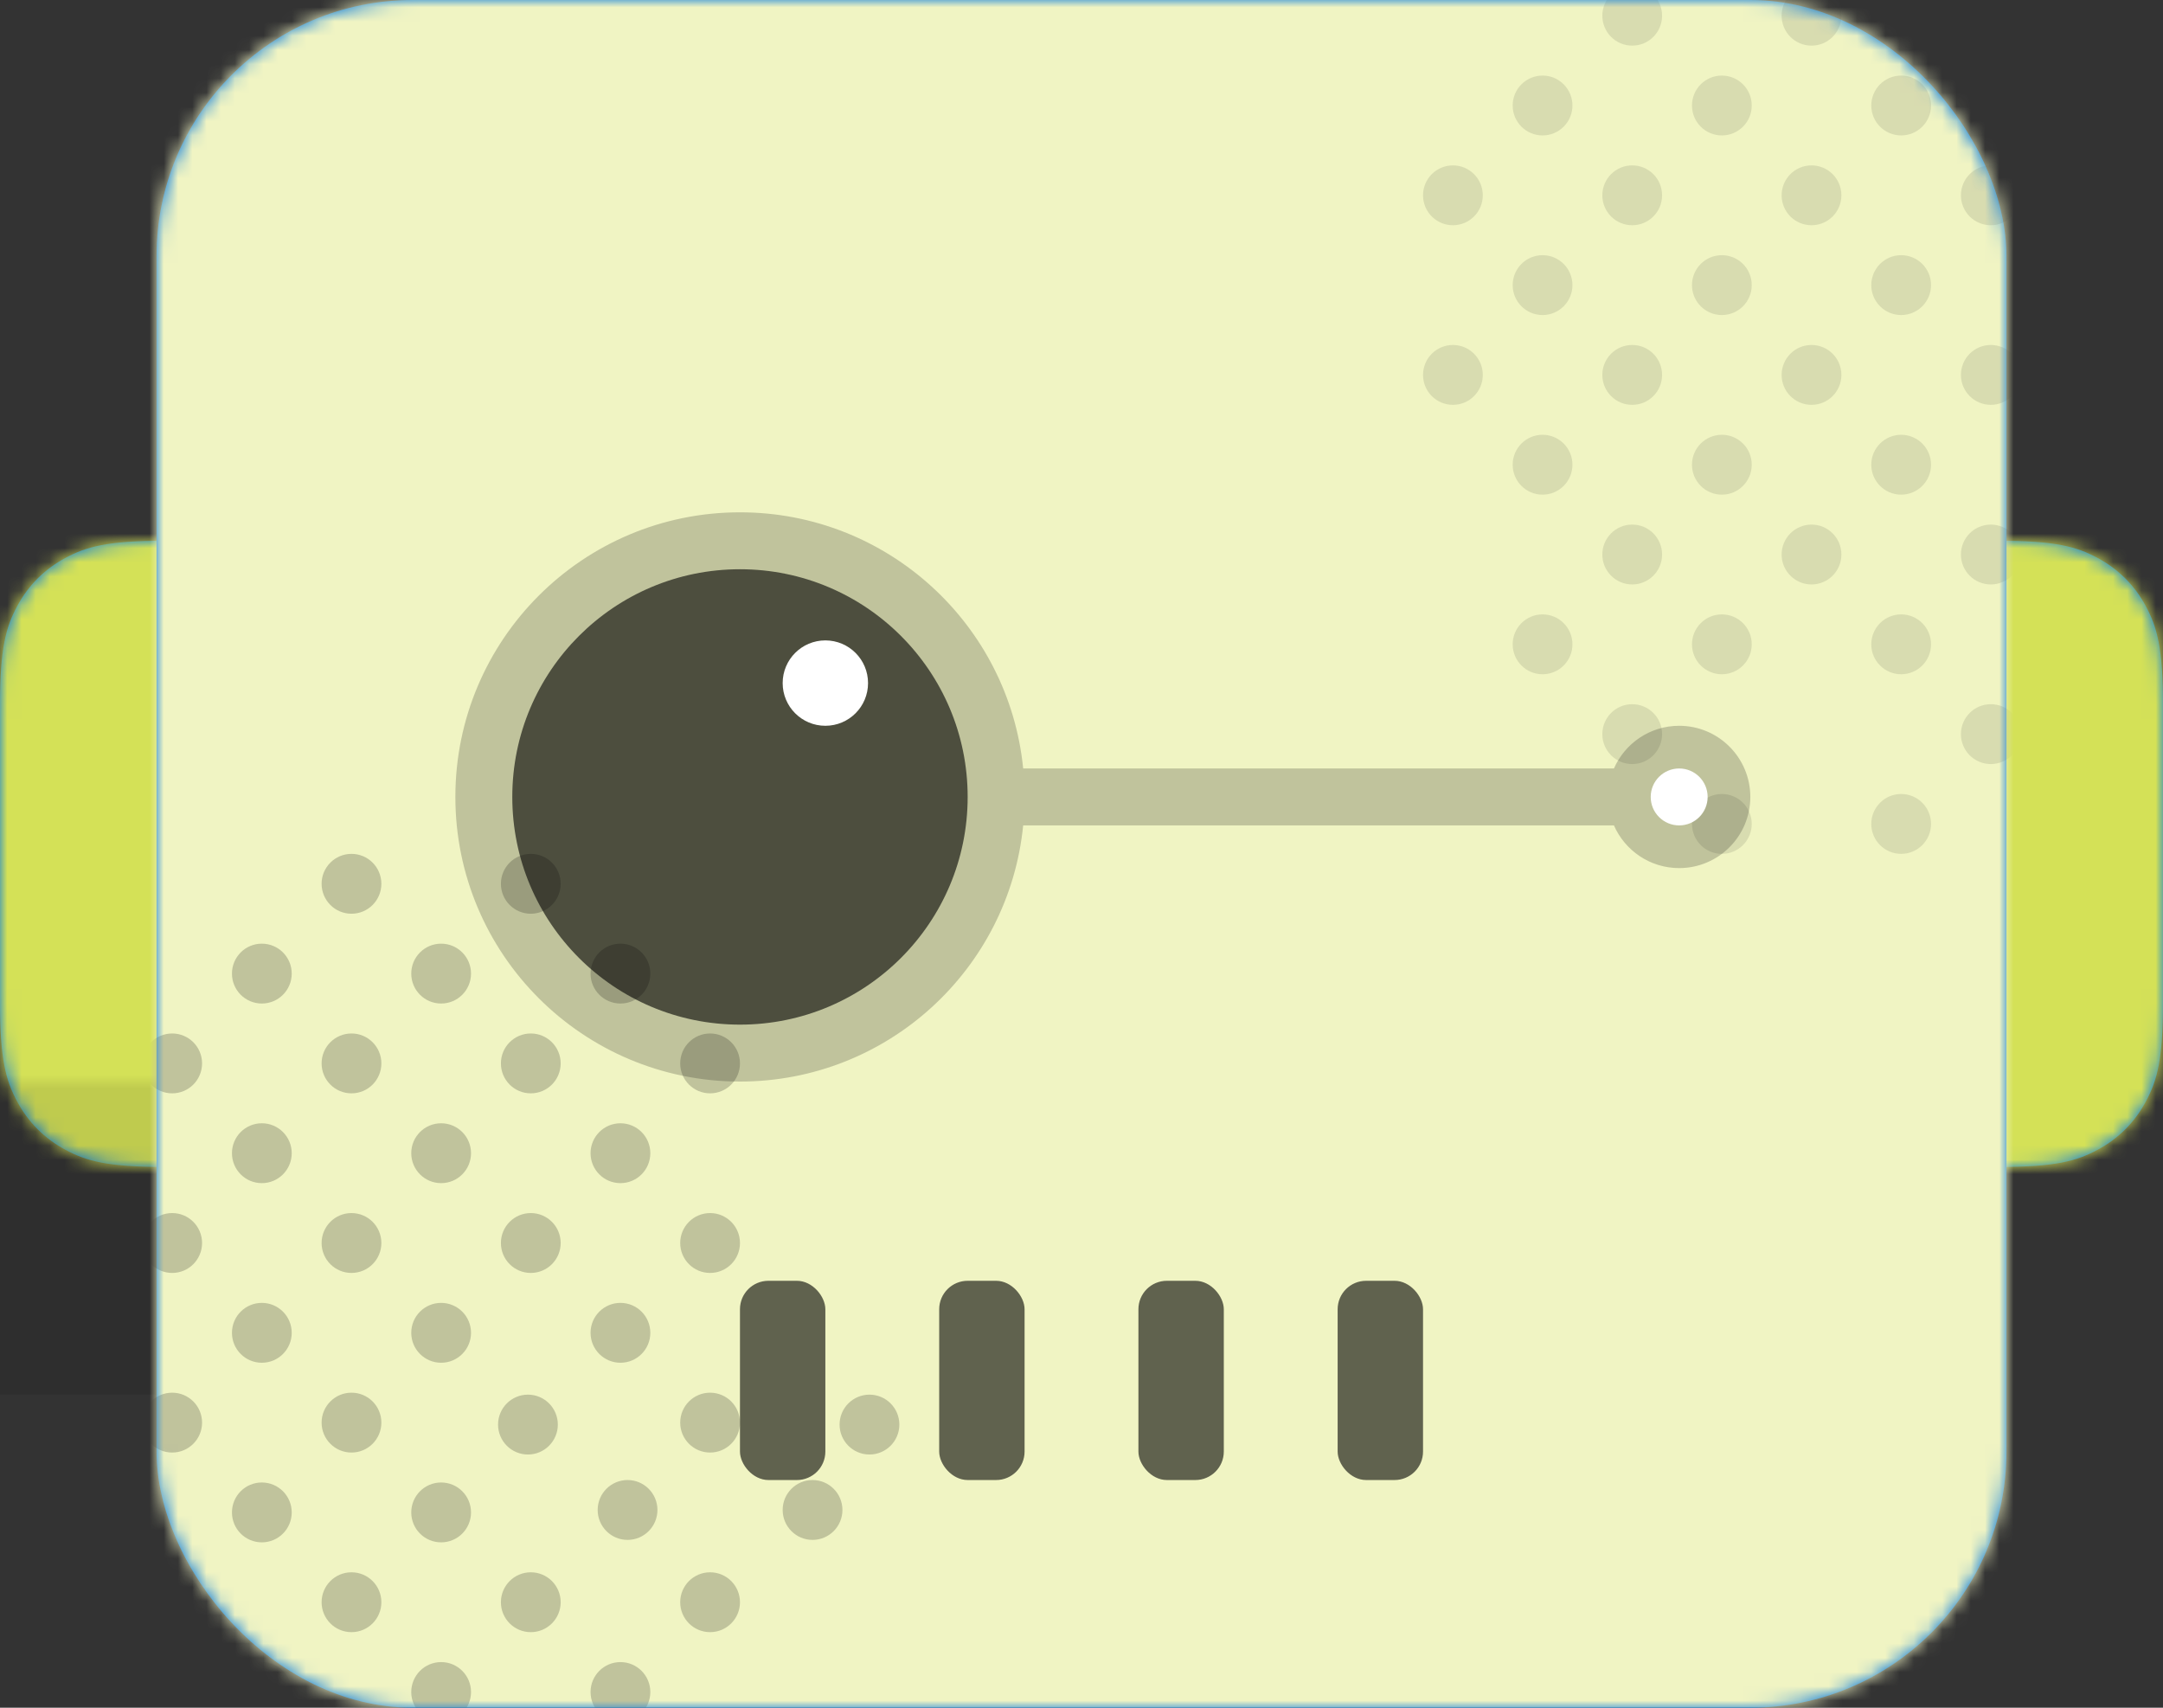 <svg xmlns="http://www.w3.org/2000/svg" xmlns:xlink="http://www.w3.org/1999/xlink" width="152" height="120" viewBox="0 0 152 120">
  <rect x="0" y="0" width="152" height="120" fill="#333333" stroke="none"/>
  <defs>
    <path id="bot-6-a" d="M11.537,16 L24.463,16 C28.474,16 29.929,16.418 31.396,17.202 C32.862,17.986 34.014,19.138 34.798,20.604 C35.582,22.071 36,23.526 36,27.537 L36,48.463 C36,52.474 35.582,53.929 34.798,55.396 C34.014,56.862 32.862,58.014 31.396,58.798 C29.929,59.582 28.474,60 24.463,60 L11.537,60 C7.526,60 6.071,59.582 4.604,58.798 C3.138,58.014 1.986,56.862 1.202,55.396 C0.418,53.929 1.80555915e-16,52.474 -3.10752092e-16,48.463 L3.10752092e-16,27.537 C-1.80555915e-16,23.526 0.418,22.071 1.202,20.604 C1.986,19.138 3.138,17.986 4.604,17.202 C6.071,16.418 7.526,16 11.537,16 Z M127.537,16 L140.463,16 C144.474,16 145.929,16.418 147.396,17.202 C148.862,17.986 150.014,19.138 150.798,20.604 C151.582,22.071 152,23.526 152,27.537 L152,48.463 C152,52.474 151.582,53.929 150.798,55.396 C150.014,56.862 148.862,58.014 147.396,58.798 C145.929,59.582 144.474,60 140.463,60 L127.537,60 C123.526,60 122.071,59.582 120.604,58.798 C119.138,58.014 117.986,56.862 117.202,55.396 C116.418,53.929 116,52.474 116,48.463 L116,27.537 C116,23.526 116.418,22.071 117.202,20.604 C117.986,19.138 119.138,17.986 120.604,17.202 C122.071,16.418 123.526,16 127.537,16 Z"/>
    <rect id="bot-6-c" width="130" height="120" rx="18"/>
  </defs>
  <g fill="none" fill-rule="evenodd" transform="translate(-14 -44)">
    <g transform="translate(14 66)">
      <mask id="bot-6-b" fill="#fff">
        <use xlink:href="#bot-6-a"/>
      </mask>
      <use fill="#0076DE" xlink:href="#bot-6-a"/>
      <g fill="#D4E157" mask="url(#bot-6-b)">
        <rect width="180" height="76" transform="translate(-14)"/>
      </g>
      <rect width="180" height="38" x="-14" y="38" fill="#000" fill-opacity=".1" mask="url(#bot-6-b)"/>
    </g>
    <g transform="translate(25 44)">
      <mask id="bot-6-d" fill="#fff">
        <use xlink:href="#bot-6-c"/>
      </mask>
      <use fill="#0076DE" xlink:href="#bot-6-c"/>
      <g fill="#F0F4C3" mask="url(#bot-6-d)">
        <rect width="134" height="124" transform="translate(-2 -2)"/>
      </g>
      <g fill="#000" fill-rule="nonzero" mask="url(#bot-6-d)">
        <g transform="translate(-1 -1)">
          <path fill-opacity=".2" d="M33.6,96.759 C32.44,96.759 31.5,95.817 31.5,94.655 C31.5,93.493 32.44,92.552 33.6,92.552 C34.76,92.552 35.7,93.493 35.7,94.655 C35.7,95.817 34.76,96.759 33.6,96.759 Z M33.6,84.138 C32.44,84.138 31.5,83.196 31.5,82.034 C31.5,80.873 32.44,79.931 33.6,79.931 C34.76,79.931 35.7,80.873 35.7,82.034 C35.7,83.196 34.76,84.138 33.6,84.138 Z M34.1,109.207 C32.94,109.207 32,108.265 32,107.103 C32,105.942 32.94,105 34.1,105 C35.26,105 36.2,105.942 36.2,107.103 C36.2,108.265 35.26,109.207 34.1,109.207 Z M47.1,109.207 C45.94,109.207 45,108.265 45,107.103 C45,105.942 45.94,105 47.1,105 C48.26,105 49.2,105.942 49.2,107.103 C49.2,108.265 48.26,109.207 47.1,109.207 Z M27.3,90.448 C26.14,90.448 25.2,89.507 25.2,88.345 C25.2,87.183 26.14,86.241 27.3,86.241 C28.46,86.241 29.4,87.183 29.4,88.345 C29.4,89.507 28.46,90.448 27.3,90.448 Z M27.1,103.207 C25.94,103.207 25,102.265 25,101.103 C25,99.942 25.94,99 27.1,99 C28.26,99 29.2,99.942 29.2,101.103 C29.2,102.265 28.26,103.207 27.1,103.207 Z M51.1,103.207 C49.94,103.207 49,102.265 49,101.103 C49,99.942 49.94,99 51.1,99 C52.26,99 53.2,99.942 53.2,101.103 C53.2,102.265 52.26,103.207 51.1,103.207 Z M39.9,90.448 C38.74,90.448 37.8,89.507 37.8,88.345 C37.8,87.183 38.74,86.241 39.9,86.241 C41.06,86.241 42,87.183 42,88.345 C42,89.507 41.06,90.448 39.9,90.448 Z M39.9,103.069 C38.74,103.069 37.8,102.127 37.8,100.966 C37.8,99.804 38.74,98.862 39.9,98.862 C41.06,98.862 42,99.804 42,100.966 C42,102.127 41.06,103.069 39.9,103.069 Z M33.6,71.517 C32.44,71.517 31.5,70.575 31.5,69.414 C31.5,68.252 32.44,67.31 33.6,67.31 C34.76,67.31 35.7,68.252 35.7,69.414 C35.7,70.575 34.76,71.517 33.6,71.517 Z M27.3,65.207 C26.14,65.207 25.2,64.265 25.2,63.103 C25.2,61.942 26.14,61 27.3,61 C28.46,61 29.4,61.942 29.4,63.103 C29.4,64.265 28.46,65.207 27.3,65.207 Z M27.3,77.828 C26.14,77.828 25.2,76.886 25.2,75.724 C25.2,74.562 26.14,73.621 27.3,73.621 C28.46,73.621 29.4,74.562 29.4,75.724 C29.4,76.886 28.46,77.828 27.3,77.828 Z M39.9,77.828 C38.74,77.828 37.8,76.886 37.8,75.724 C37.8,74.562 38.74,73.621 39.9,73.621 C41.06,73.621 42,74.562 42,75.724 C42,76.886 41.06,77.828 39.9,77.828 Z M8.4,96.759 C7.24,96.759 6.3,95.817 6.3,94.655 C6.3,93.493 7.24,92.552 8.4,92.552 C9.56,92.552 10.5,93.493 10.5,94.655 C10.5,95.817 9.56,96.759 8.4,96.759 Z M8.4,84.138 C7.24,84.138 6.3,83.196 6.3,82.034 C6.3,80.873 7.24,79.931 8.4,79.931 C9.56,79.931 10.5,80.873 10.5,82.034 C10.5,83.196 9.56,84.138 8.4,84.138 Z M8.4,109.379 C7.24,109.379 6.3,108.438 6.3,107.276 C6.3,106.114 7.24,105.172 8.4,105.172 C9.56,105.172 10.5,106.114 10.5,107.276 C10.5,108.438 9.56,109.379 8.4,109.379 Z M2.1,90.448 C0.94,90.448 0,89.507 0,88.345 C0,87.183 0.94,86.241 2.1,86.241 C3.26,86.241 4.2,87.183 4.2,88.345 C4.2,89.507 3.26,90.448 2.1,90.448 Z M2.1,103.069 C0.94,103.069 0,102.127 0,100.966 C0,99.804 0.94,98.862 2.1,98.862 C3.26,98.862 4.2,99.804 4.2,100.966 C4.2,102.127 3.26,103.069 2.1,103.069 Z M14.7,90.448 C13.54,90.448 12.6,89.507 12.6,88.345 C12.6,87.183 13.54,86.241 14.7,86.241 C15.86,86.241 16.8,87.183 16.8,88.345 C16.8,89.507 15.86,90.448 14.7,90.448 Z M14.7,103.069 C13.54,103.069 12.6,102.127 12.6,100.966 C12.6,99.804 13.54,98.862 14.7,98.862 C15.86,98.862 16.8,99.804 16.8,100.966 C16.8,102.127 15.86,103.069 14.7,103.069 Z M8.4,71.517 C7.24,71.517 6.3,70.575 6.3,69.414 C6.3,68.252 7.24,67.31 8.4,67.31 C9.56,67.31 10.5,68.252 10.5,69.414 C10.5,70.575 9.56,71.517 8.4,71.517 Z M2.1,77.828 C0.94,77.828 0,76.886 0,75.724 C0,74.562 0.94,73.621 2.1,73.621 C3.26,73.621 4.2,74.562 4.2,75.724 C4.2,76.886 3.26,77.828 2.1,77.828 Z M14.7,65.207 C13.54,65.207 12.6,64.265 12.6,63.103 C12.6,61.942 13.54,61 14.7,61 C15.86,61 16.8,61.942 16.8,63.103 C16.8,64.265 15.86,65.207 14.7,65.207 Z M14.7,77.828 C13.54,77.828 12.6,76.886 12.6,75.724 C12.6,74.562 13.54,73.621 14.7,73.621 C15.86,73.621 16.8,74.562 16.8,75.724 C16.8,76.886 15.86,77.828 14.7,77.828 Z M21,96.759 C19.84,96.759 18.9,95.817 18.9,94.655 C18.9,93.493 19.84,92.552 21,92.552 C22.16,92.552 23.1,93.493 23.1,94.655 C23.1,95.817 22.16,96.759 21,96.759 Z M21,84.138 C19.84,84.138 18.9,83.196 18.9,82.034 C18.9,80.873 19.84,79.931 21,79.931 C22.16,79.931 23.1,80.873 23.1,82.034 C23.1,83.196 22.16,84.138 21,84.138 Z M21,109.379 C19.84,109.379 18.9,108.438 18.9,107.276 C18.9,106.114 19.84,105.172 21,105.172 C22.16,105.172 23.1,106.114 23.1,107.276 C23.1,108.438 22.16,109.379 21,109.379 Z M33.6,122 C32.44,122 31.5,121.058 31.5,119.897 C31.5,118.735 32.44,117.793 33.6,117.793 C34.76,117.793 35.7,118.735 35.7,119.897 C35.7,121.058 34.76,122 33.6,122 Z M27.3,115.69 C26.14,115.69 25.2,114.748 25.2,113.586 C25.2,112.425 26.14,111.483 27.3,111.483 C28.46,111.483 29.4,112.425 29.4,113.586 C29.4,114.748 28.46,115.69 27.3,115.69 Z M39.9,115.69 C38.74,115.69 37.8,114.748 37.8,113.586 C37.8,112.425 38.74,111.483 39.9,111.483 C41.06,111.483 42,112.425 42,113.586 C42,114.748 41.06,115.69 39.9,115.69 Z M8.4,122 C7.24,122 6.3,121.058 6.3,119.897 C6.3,118.735 7.24,117.793 8.4,117.793 C9.56,117.793 10.5,118.735 10.5,119.897 C10.5,121.058 9.56,122 8.4,122 Z M2.1,115.69 C0.94,115.69 0,114.748 0,113.586 C0,112.425 0.94,111.483 2.1,111.483 C3.26,111.483 4.2,112.425 4.2,113.586 C4.2,114.748 3.26,115.69 2.1,115.69 Z M14.7,115.69 C13.54,115.69 12.6,114.748 12.6,113.586 C12.6,112.425 13.54,111.483 14.7,111.483 C15.86,111.483 16.8,112.425 16.8,113.586 C16.8,114.748 15.86,115.69 14.7,115.69 Z M21,122 C19.84,122 18.9,121.058 18.9,119.897 C18.9,118.735 19.84,117.793 21,117.793 C22.16,117.793 23.1,118.735 23.1,119.897 C23.1,121.058 22.16,122 21,122 Z M21,71.517 C19.84,71.517 18.9,70.575 18.9,69.414 C18.9,68.252 19.84,67.31 21,67.31 C22.16,67.31 23.1,68.252 23.1,69.414 C23.1,70.575 22.16,71.517 21,71.517 Z"/>
          <path fill-opacity=".1" d="M123.6,35.759 C122.44,35.759 121.5,34.817 121.5,33.655 C121.5,32.493 122.44,31.552 123.6,31.552 C124.76,31.552 125.7,32.493 125.7,33.655 C125.7,34.817 124.76,35.759 123.6,35.759 Z M123.6,23.138 C122.44,23.138 121.5,22.196 121.5,21.034 C121.5,19.873 122.44,18.931 123.6,18.931 C124.76,18.931 125.7,19.873 125.7,21.034 C125.7,22.196 124.76,23.138 123.6,23.138 Z M123.6,48.379 C122.44,48.379 121.5,47.438 121.5,46.276 C121.5,45.114 122.44,44.172 123.6,44.172 C124.76,44.172 125.7,45.114 125.7,46.276 C125.7,47.438 124.76,48.379 123.6,48.379 Z M117.3,29.448 C116.14,29.448 115.2,28.507 115.2,27.345 C115.2,26.183 116.14,25.241 117.3,25.241 C118.46,25.241 119.4,26.183 119.4,27.345 C119.4,28.507 118.46,29.448 117.3,29.448 Z M117.3,42.069 C116.14,42.069 115.2,41.127 115.2,39.966 C115.2,38.804 116.14,37.862 117.3,37.862 C118.46,37.862 119.4,38.804 119.4,39.966 C119.4,41.127 118.46,42.069 117.3,42.069 Z M129.9,29.448 C128.74,29.448 127.8,28.507 127.8,27.345 C127.8,26.183 128.74,25.241 129.9,25.241 C131.06,25.241 132,26.183 132,27.345 C132,28.507 131.06,29.448 129.9,29.448 Z M129.9,42.069 C128.74,42.069 127.8,41.127 127.8,39.966 C127.8,38.804 128.74,37.862 129.9,37.862 C131.06,37.862 132,38.804 132,39.966 C132,41.127 131.06,42.069 129.9,42.069 Z M123.6,10.517 C122.44,10.517 121.5,9.575 121.5,8.414 C121.5,7.252 122.44,6.31 123.6,6.31 C124.76,6.31 125.7,7.252 125.7,8.414 C125.7,9.575 124.76,10.517 123.6,10.517 Z M117.3,4.207 C116.14,4.207 115.2,3.265 115.2,2.103 C115.2,0.942 116.14,0 117.3,0 C118.46,0 119.4,0.942 119.4,2.103 C119.4,3.265 118.46,4.207 117.3,4.207 Z M117.3,16.828 C116.14,16.828 115.2,15.886 115.2,14.724 C115.2,13.562 116.14,12.621 117.3,12.621 C118.46,12.621 119.4,13.562 119.4,14.724 C119.4,15.886 118.46,16.828 117.3,16.828 Z M129.9,16.828 C128.74,16.828 127.8,15.886 127.8,14.724 C127.8,13.562 128.74,12.621 129.9,12.621 C131.06,12.621 132,13.562 132,14.724 C132,15.886 131.06,16.828 129.9,16.828 Z M98.4,35.759 C97.24,35.759 96.3,34.817 96.3,33.655 C96.3,32.493 97.24,31.552 98.4,31.552 C99.56,31.552 100.5,32.493 100.5,33.655 C100.5,34.817 99.56,35.759 98.4,35.759 Z M98.4,23.138 C97.24,23.138 96.3,22.196 96.3,21.034 C96.3,19.873 97.24,18.931 98.4,18.931 C99.56,18.931 100.5,19.873 100.5,21.034 C100.5,22.196 99.56,23.138 98.4,23.138 Z M98.4,48.379 C97.24,48.379 96.3,47.438 96.3,46.276 C96.3,45.114 97.24,44.172 98.4,44.172 C99.56,44.172 100.5,45.114 100.5,46.276 C100.5,47.438 99.56,48.379 98.4,48.379 Z M92.1,29.448 C90.94,29.448 90,28.507 90,27.345 C90,26.183 90.94,25.241 92.1,25.241 C93.26,25.241 94.2,26.183 94.2,27.345 C94.2,28.507 93.26,29.448 92.1,29.448 Z M104.7,29.448 C103.54,29.448 102.6,28.507 102.6,27.345 C102.6,26.183 103.54,25.241 104.7,25.241 C105.86,25.241 106.8,26.183 106.8,27.345 C106.8,28.507 105.86,29.448 104.7,29.448 Z M104.7,42.069 C103.54,42.069 102.6,41.127 102.6,39.966 C102.6,38.804 103.54,37.862 104.7,37.862 C105.86,37.862 106.8,38.804 106.8,39.966 C106.8,41.127 105.86,42.069 104.7,42.069 Z M98.4,10.517 C97.24,10.517 96.3,9.575 96.3,8.414 C96.3,7.252 97.24,6.31 98.4,6.31 C99.56,6.31 100.5,7.252 100.5,8.414 C100.5,9.575 99.56,10.517 98.4,10.517 Z M92.1,16.828 C90.94,16.828 90,15.886 90,14.724 C90,13.562 90.94,12.621 92.1,12.621 C93.26,12.621 94.2,13.562 94.2,14.724 C94.2,15.886 93.26,16.828 92.1,16.828 Z M104.7,4.207 C103.54,4.207 102.6,3.265 102.6,2.103 C102.6,0.942 103.54,0 104.7,0 C105.86,0 106.8,0.942 106.8,2.103 C106.8,3.265 105.86,4.207 104.7,4.207 Z M104.7,16.828 C103.54,16.828 102.6,15.886 102.6,14.724 C102.6,13.562 103.54,12.621 104.7,12.621 C105.86,12.621 106.8,13.562 106.8,14.724 C106.8,15.886 105.86,16.828 104.7,16.828 Z M111,35.759 C109.84,35.759 108.9,34.817 108.9,33.655 C108.9,32.493 109.84,31.552 111,31.552 C112.16,31.552 113.1,32.493 113.1,33.655 C113.1,34.817 112.16,35.759 111,35.759 Z M111,23.138 C109.84,23.138 108.9,22.196 108.9,21.034 C108.9,19.873 109.84,18.931 111,18.931 C112.16,18.931 113.1,19.873 113.1,21.034 C113.1,22.196 112.16,23.138 111,23.138 Z M111,48.379 C109.84,48.379 108.9,47.438 108.9,46.276 C108.9,45.114 109.84,44.172 111,44.172 C112.16,44.172 113.1,45.114 113.1,46.276 C113.1,47.438 112.16,48.379 111,48.379 Z M123.6,61 C122.44,61 121.5,60.058 121.5,58.897 C121.5,57.735 122.44,56.793 123.6,56.793 C124.76,56.793 125.7,57.735 125.7,58.897 C125.7,60.058 124.76,61 123.6,61 Z M129.9,54.69 C128.74,54.69 127.8,53.748 127.8,52.586 C127.8,51.425 128.74,50.483 129.9,50.483 C131.06,50.483 132,51.425 132,52.586 C132,53.748 131.06,54.69 129.9,54.69 Z M104.7,54.69 C103.54,54.69 102.6,53.748 102.6,52.586 C102.6,51.425 103.54,50.483 104.7,50.483 C105.86,50.483 106.8,51.425 106.8,52.586 C106.8,53.748 105.86,54.69 104.7,54.69 Z M111,61 C109.84,61 108.9,60.058 108.9,58.897 C108.9,57.735 109.84,56.793 111,56.793 C112.16,56.793 113.1,57.735 113.1,58.897 C113.1,60.058 112.16,61 111,61 Z M111,10.517 C109.84,10.517 108.9,9.575 108.9,8.414 C108.9,7.252 109.84,6.31 111,6.31 C112.16,6.31 113.1,7.252 113.1,8.414 C113.1,9.575 112.16,10.517 111,10.517 Z"/>
        </g>
      </g>
    </g>
    <g fill="#000" fill-opacity=".6" transform="translate(66 134)">
      <rect width="6" height="14" x="14" rx="2"/>
      <rect width="6" height="14" rx="2"/>
      <rect width="6" height="14" x="28" rx="2"/>
      <rect width="6" height="14" x="42" rx="2"/>
    </g>
    <g transform="translate(46 80)">
      <path fill="#000" fill-opacity=".2" d="M81.416,22 L39.901,22 C38.898,32.107 30.371,40 20,40 C8.954,40 0,31.046 0,20 C0,8.954 8.954,0 20,0 C30.371,0 38.898,7.893 39.901,18 L81.416,18 C82.188,16.234 83.95,15 86,15 C88.761,15 91,17.239 91,20 C91,22.761 88.761,25 86,25 C83.95,25 82.188,23.766 81.416,22 Z"/>
      <circle cx="86" cy="20" r="2" fill="#FFF"/>
      <circle cx="20" cy="20" r="16" fill="#000" fill-opacity=".6"/>
      <circle cx="26" cy="12" r="3" fill="#FFF"/>
    </g>
  </g>
</svg>
